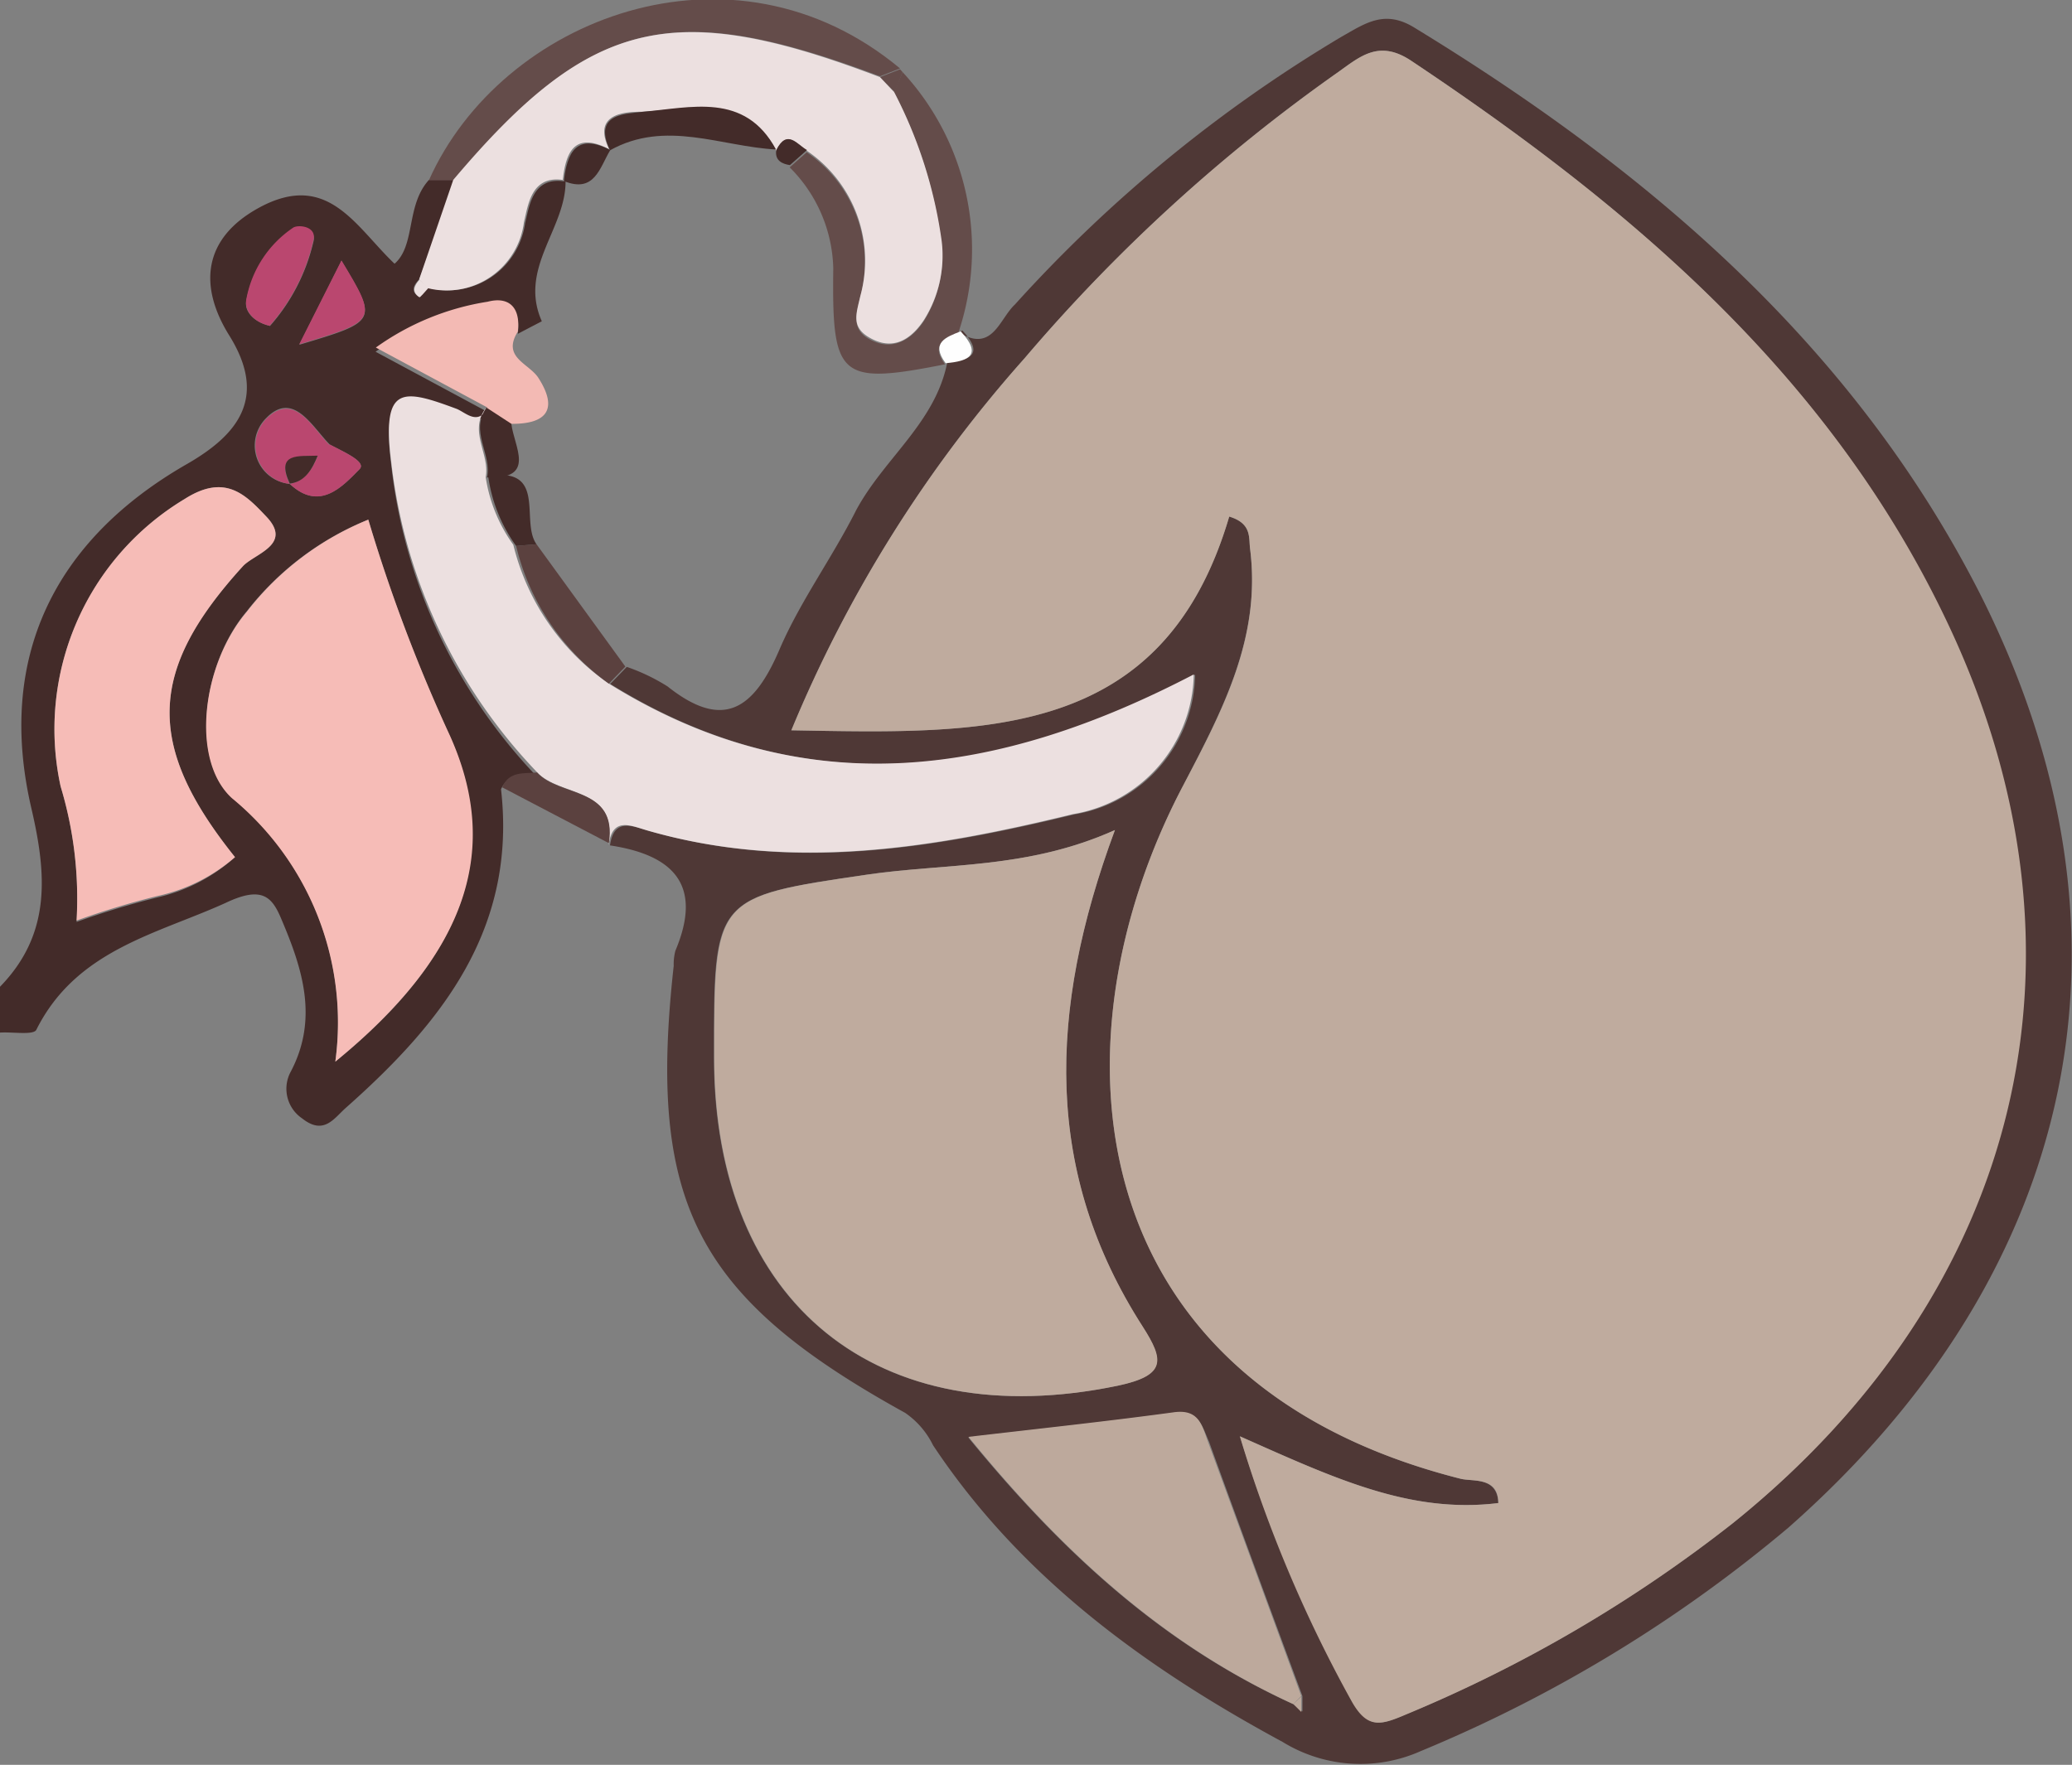 <svg xmlns="http://www.w3.org/2000/svg" viewBox="0 0 74.15 63.17">
    <rect x="0" y="0" width="74.15" height="63.17" fill="#808080" stroke="none"/>
    <g>
            <path d="M0,35.32c1.83-1.88,1.68-4,1.12-6.4-1.24-5.34.79-9.57,5.57-12.31C8.5,15.57,9.6,14.24,8.2,12c-1.1-1.77-.93-3.47,1.06-4.56,2.47-1.35,3.46.67,4.86,2,.76-.66.4-2.09,1.23-3h.9C15.85,7.63,15.44,8.82,15,10c-.2.21-.32.43,0,.63,0,0,.21-.21.32-.33A2.79,2.79,0,0,0,18.79,8c.15-.59.25-1.71,1.45-1.5,0,1.7-1.69,3.11-.85,5,0,0-.56.29-.86.45.11-.85-.32-1.27-1.09-1a9.33,9.33,0,0,0-4,1.64l4,2.15c-.36.62-.79.13-1.11,0-1.91-.71-2.68-.87-2.33,1.9a19.18,19.18,0,0,0,5.18,11.12c-.46.05-1-.07-1.25.49.57,5-2.13,8.37-5.55,11.4-.43.38-.79,1-1.57.38a1.28,1.28,0,0,1-.4-1.68c1-1.91.4-3.71-.34-5.45-.33-.79-.68-1.21-2-.58C5.6,33.44,2.73,34,1.3,36.86c-.1.2-.85.07-1.3.1Zm10.37-18c1.07,1,1.89.09,2.5-.53.26-.27-.63-.64-1.07-.88-.65-.66-1.31-1.94-2.28-.94A1.38,1.38,0,0,0,10.37,17.32Zm2.81,1.28a10.49,10.49,0,0,0-4.35,3.28c-1.61,1.9-2,5.31-.53,6.67A10.4,10.4,0,0,1,12,38c4.56-3.71,5.95-7.41,4.11-11.63A58.07,58.07,0,0,1,13.18,18.6ZM8.41,30.68c-3.22-4-3.11-6.71.28-10.41.41-.45,1.79-.77.85-1.77-.74-.78-1.47-1.57-2.93-.64A9.61,9.61,0,0,0,2.17,28.15,13.85,13.85,0,0,1,2.74,33a29.42,29.42,0,0,1,2.9-.88A6.22,6.22,0,0,0,8.41,30.68Zm1.24-19a6.91,6.91,0,0,0,1.56-3c.16-.53-.55-.59-.72-.47a3.94,3.94,0,0,0-1.68,2.59C8.75,11.16,9.11,11.54,9.65,11.66Zm1.06.66c2.81-.84,2.81-.84,1.51-3Z"
                  style="fill:#432b29"/>
            <path d="M34.32,11.9c1.2.74,1.44-.48,2-1A50.67,50.67,0,0,1,48,1.32c.87-.49,1.56-1,2.65-.31C59,6.11,66.28,12.33,70.8,21.14,77,33.3,74.47,45.45,64,54.68a50.23,50.23,0,0,1-13.16,8,5.31,5.31,0,0,1-4.94-.33C41,59.7,36.53,56.46,33.39,51.73a3,3,0,0,0-1-1.16c-7.48-4.13-9.22-7.52-8.28-16a1.9,1.9,0,0,1,.06-.54c1-2.37-.09-3.43-2.34-3.77.14-1,.8-.69,1.4-.52,5.14,1.48,10.2.63,15.22-.59a5.16,5.16,0,0,0,4.32-5c-6.89,3.61-13.85,4.73-20.93.33l.59-.61a7,7,0,0,1,1.46.7c2,1.59,3.09.81,4-1.31.74-1.73,1.89-3.29,2.75-5,1-1.86,2.83-3.12,3.26-5.29h0c.84-.07,1.32-.3.54-1.14ZM46.29,61l.32.26,0-.55c-1.11-3-2.24-6.06-3.34-9.1C43,51,42.9,50.45,42,50.57c-2.34.32-4.69.57-7.35.88C38.06,55.62,41.68,58.91,46.29,61Zm-1.92-9.61a48.06,48.06,0,0,0,4.06,9.52c.55,1,1,.83,1.92.44A49.82,49.82,0,0,0,62,54.53c10.34-8.33,13.23-20.36,7.71-32.12C65.59,13.54,58.45,7.48,50.51,2.18c-1.15-.77-1.82-.17-2.62.4A60.29,60.29,0,0,0,36.67,12.82a47,47,0,0,0-8.35,13.32c6.84.12,13.3.4,15.67-7.65.83.25.69.77.75,1.18.39,3.16-1,5.75-2.4,8.45-4.85,9.22-3.75,21.35,9.93,24.81.44.11,1.31-.08,1.35.87C50.45,54.19,47.73,52.9,44.37,51.41ZM39.9,29.71c-3.14,1.41-6.06,1.18-8.9,1.6-5.46.8-5.46.8-5.45,6.55,0,8.82,5.87,13.52,14.44,11.74,1.75-.37,1.66-.92.9-2.11C37.37,42,37.48,36.23,39.9,29.71Z"
                  style="fill:#4f3836"/>
            <path d="M21.79,24.47c7.08,4.4,14,3.28,20.93-.33a5.16,5.16,0,0,1-4.32,5c-5,1.22-10.08,2.07-15.22.59-.6-.17-1.26-.52-1.4.52v-.09c.31-2-1.77-1.64-2.57-2.53A19.18,19.18,0,0,1,14,16.53c-.35-2.77.42-2.61,2.33-1.9.32.12.75.61,1.11,0l-.07,0c-.61.84.2,1.67,0,2.5V17a5.56,5.56,0,0,0,1,2.5A8.48,8.48,0,0,0,21.79,24.47Z"
                  style="fill:#ece0e0"/>
            <path d="M32.3,2.58a9.34,9.34,0,0,1,2,9.32l.06,0c-.52.21-1.08.41-.54,1.14h0c-3.79.75-4.05.49-4-3.44a5.27,5.27,0,0,0-1.56-3.61l.61-.54a4.75,4.75,0,0,1,1.91,5.19c-.15.67-.33,1.2.45,1.56s1.42-.09,1.82-.69a4.31,4.31,0,0,0,.64-2.83A16.34,16.34,0,0,0,32,3.3Z"
                  style="fill:#644c4a"/>
            <path d="M16.25,6.45h-.9c2.59-5.8,10.86-9,16.86-4l-.72.28C24.06-.07,21.12.64,16.25,6.45Z"
                  style="fill:#644c4a"/>
            <path d="M19.22,27.65c.8.89,2.88.5,2.57,2.53l-3.82-2C18.23,27.58,18.76,27.7,19.22,27.65Z"
                  style="fill:#5b413f"/>
            <path d="M32.21,2.48l.09.1c-.09.24-.18.48-.28.72l-.53-.54Z" style="fill:#644c4a"/>
            <path d="M13.18,18.6a58.07,58.07,0,0,0,2.93,7.75C18,30.57,16.56,34.27,12,38a10.4,10.4,0,0,0-3.7-9.43c-1.49-1.36-1.08-4.77.53-6.67A10.49,10.49,0,0,1,13.18,18.6Z"
                  style="fill:#f6bcb7"/>
            <path d="M31.49,2.76,32,3.3A16.34,16.34,0,0,1,33.7,8.63a4.31,4.31,0,0,1-.64,2.83c-.4.6-1,1.09-1.82.69s-.6-.89-.45-1.56A4.75,4.75,0,0,0,28.88,5.4c-.36-.23-.71-.8-1.1,0l0,0C26.68,3.32,24.75,3.9,23,4c-.5,0-1.86,0-1.2,1.34h0c-1.22-.63-1.55.07-1.66,1.11l.06,0c-1.2-.21-1.3.91-1.45,1.5a2.79,2.79,0,0,1-3.46,2.36L15,10l1.22-3.56C21.12.64,24.06-.07,31.49,2.76Z"
                  style="fill:#ece0e0"/>
            <path d="M8.41,30.68a6.22,6.22,0,0,1-2.77,1.39,29.42,29.42,0,0,0-2.9.88,13.85,13.85,0,0,0-.57-4.8A9.61,9.61,0,0,1,6.61,17.86c1.46-.93,2.19-.14,2.93.64.94,1-.44,1.32-.85,1.77C5.3,24,5.19,26.66,8.41,30.68Z"
                  style="fill:#f6bcb7"/>
            <path d="M18.53,11.87c-.58.93.4,1.13.74,1.66.71,1.11.31,1.66-1,1.64l-.89-.58.07,0-4-2.15a9.33,9.33,0,0,1,4-1.64C18.21,10.6,18.64,11,18.53,11.87Z"
                  style="fill:#f3bab4"/>
            <path d="M9.65,11.66c-.54-.12-.9-.5-.84-.92a3.94,3.94,0,0,1,1.68-2.59c.17-.12.88-.06.72.47A6.91,6.91,0,0,1,9.65,11.66Z"
                  style="fill:#ba476f"/>
            <path d="M10.71,12.32l1.51-3C13.52,11.48,13.52,11.48,10.71,12.32Z" style="fill:#ba476f"/>
            <path d="M10.37,17.32A1.38,1.38,0,0,1,9.52,15c1-1,1.63.28,2.28.94l-.43.4c-.67,0-1.52-.13-1,1Z"
                  style="fill:#ba476f"/>
            <path d="M11.8,15.91c.44.24,1.33.61,1.07.88-.61.62-1.43,1.54-2.5.53l0,0c.58-.11.82-.56,1-1Z"
                  style="fill:#ba476f"/>
            <path d="M15.33,10.31c-.11.12-.3.35-.32.33-.3-.2-.18-.42,0-.63Z" style="fill:#ece0e0"/>
            <path d="M44.37,51.41c3.36,1.49,6.08,2.78,9.25,2.39,0-.95-.91-.76-1.35-.87-13.68-3.46-14.78-15.59-9.93-24.81,1.42-2.7,2.79-5.29,2.4-8.45-.06-.41.08-.93-.75-1.18-2.37,8.05-8.83,7.77-15.67,7.65a47,47,0,0,1,8.35-13.32A60.29,60.29,0,0,1,47.89,2.58c.8-.57,1.47-1.17,2.62-.4,7.94,5.3,15.08,11.36,19.24,20.23C75.27,34.17,72.38,46.2,62,54.53a49.82,49.82,0,0,1-11.69,6.84c-.91.39-1.37.51-1.92-.44A48.06,48.06,0,0,1,44.37,51.41Z"
                  style="fill:#bfab9e"/>
            <path d="M39.9,29.71c-2.42,6.52-2.53,12.29,1,17.78.76,1.19.85,1.74-.9,2.11-8.57,1.78-14.43-2.92-14.44-11.74,0-5.75,0-5.75,5.45-6.55C33.84,30.89,36.76,31.12,39.9,29.71Z"
                  style="fill:#bfab9e"/>
            <path d="M46.29,61c-4.61-2.11-8.23-5.4-11.63-9.57,2.66-.31,5-.56,7.35-.88.89-.12,1,.45,1.22,1.06,1.1,3,2.23,6.07,3.34,9.1A3.83,3.83,0,0,0,46.29,61Z"
                  style="fill:#bda99c"/>
            <path d="M19.2,19.48l3.18,4.38-.59.61a8.48,8.48,0,0,1-3.32-4.93Z" style="fill:#5b413f"/>
            <path d="M33.84,13c-.54-.73,0-.93.54-1.14C35.16,12.7,34.68,12.93,33.84,13Z" style="fill:#fefefe"/>
            <path d="M46.57,60.73l0,.55L46.29,61A3.83,3.83,0,0,1,46.57,60.73Z" style="fill:#bda99c"/>
            <path d="M19.2,19.48l-.73.06a5.56,5.56,0,0,1-1-2.5C19.6,16.7,18.61,18.66,19.2,19.48Z" style="fill:#432b29"/>
            <path d="M17.41,14.59l.89.58c.09.81.92,2-.87,1.92C17.61,16.26,16.8,15.43,17.41,14.59Z"
                  style="fill:#432b29"/>
            <path d="M27.78,5.37c.39-.77.74-.2,1.1,0l-.61.54C28,5.87,27.72,5.75,27.78,5.37Z" style="fill:#432b29"/>
            <path d="M21.83,5.38C21.17,4,22.53,4.08,23,4c1.72-.14,3.65-.72,4.77,1.35C25.81,5.25,23.82,4.27,21.83,5.38Z"
                  style="fill:#432b29"/>
            <path d="M20.18,6.48c.11-1,.44-1.74,1.66-1.11C21.46,6,21.28,6.93,20.18,6.48Z" style="fill:#432b29"/>
            <path d="M11.37,16.31c-.2.48-.44.93-1,1C9.85,16.18,10.7,16.34,11.37,16.31Z" style="fill:#432b29"/>
        </g>
</svg>